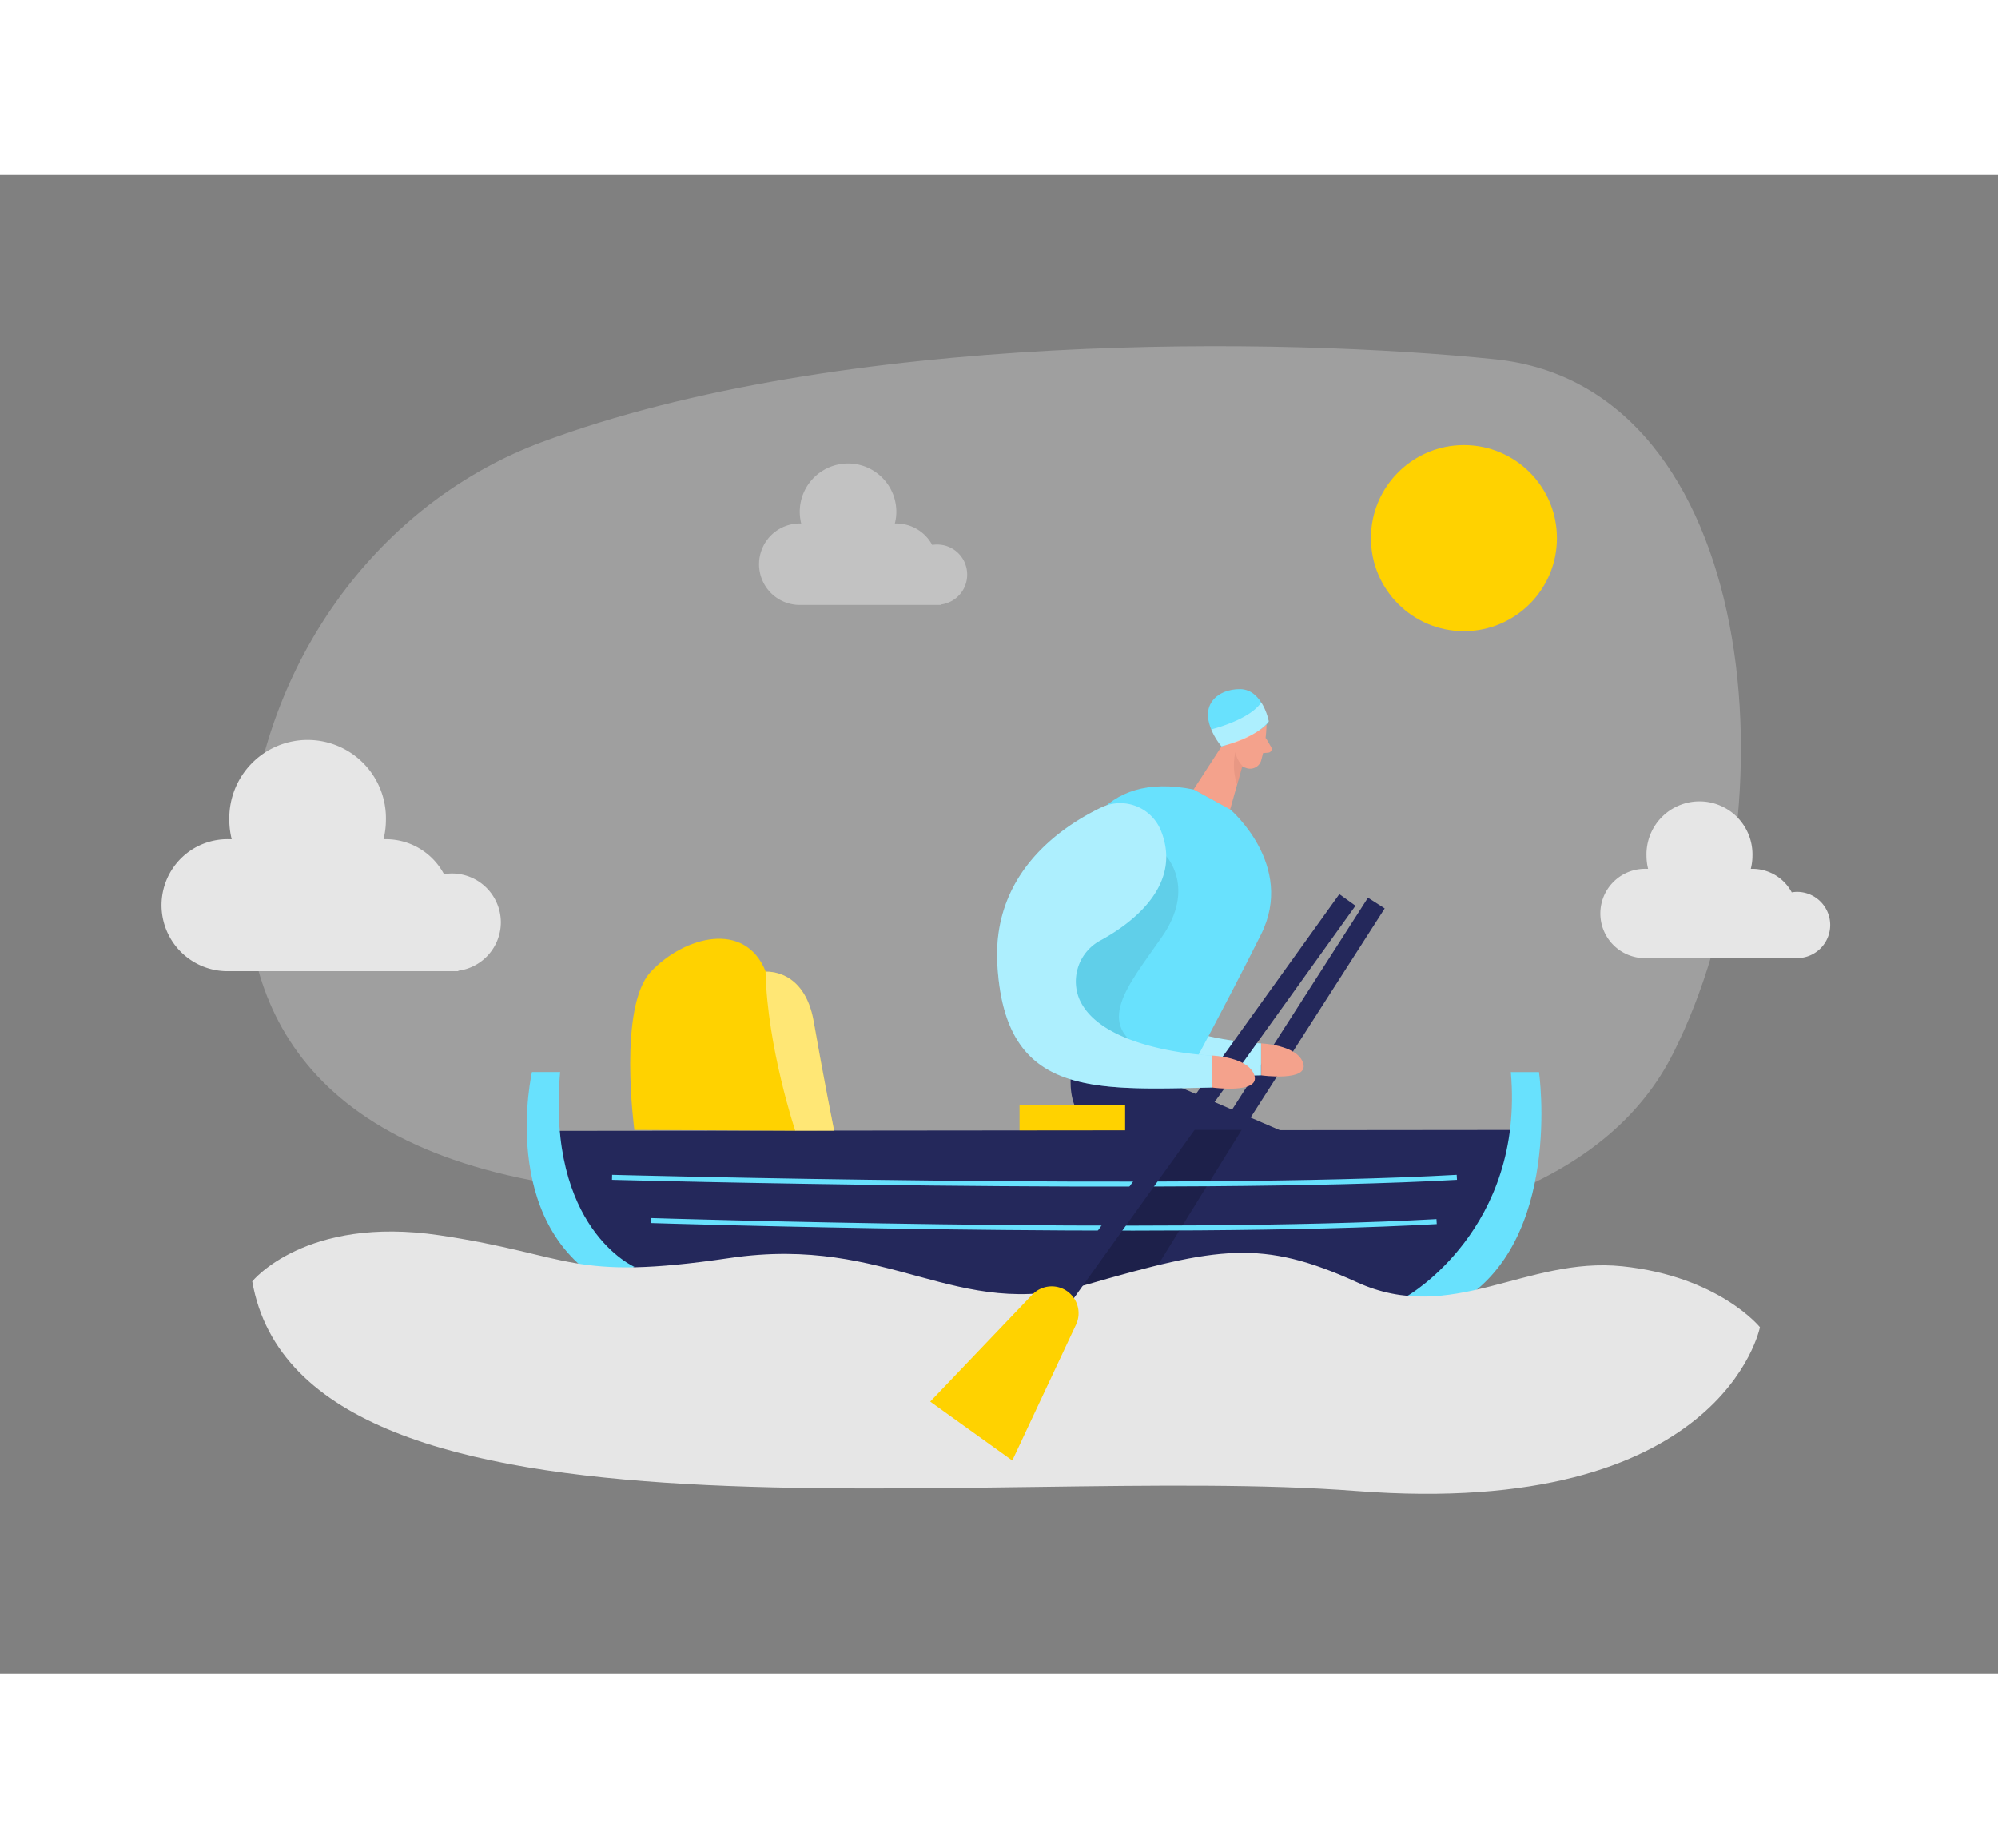 <svg id="Layer_1" data-name="Layer 1" xmlns="http://www.w3.org/2000/svg" viewBox="0 0 400 300" class="styles_logo__3Jd-a" width="200" height="185"><rect x="0" y="0" width="400" height="300" fill="#808080" stroke="none"/><path d="M108.31,53.56C77.5,65.09,54.64,94.3,50.13,129.65c-3.79,29.78,5.28,62.69,58.69,72.06,103.92,18.25,201.25,23.45,226.1-25.77s17.2-133.55-35.53-139C257.45,32.6,168.48,31.06,108.31,53.56Z" fill="#e6e6e6" opacity="0.3"/><rect x="245.87" y="137.65" width="3.98" height="102.57" transform="translate(141.2 -103.9) rotate(32.67)" fill="#24285b"/><path d="M223.68,227h0a5.38,5.38,0,0,1,2.08,6.55l-11.32,27.83-17-10.92L216.7,228A5.37,5.37,0,0,1,223.68,227Z" fill="#ffd200"/><path d="M242.21,128.89a8.78,8.78,0,0,0-11.93-4.71c-8.57,4.13-21.85,13.46-20.83,31.41,1.48,26.35,18.55,25.2,43,24.66v-6.39s-22.29-.77-26.71-11.48a9.31,9.31,0,0,1,4.31-11.58C236.06,147.53,246.6,140,242.21,128.89Z" fill="#68e1fd"/><path d="M242.21,128.89a8.78,8.78,0,0,0-11.93-4.71c-8.57,4.13-21.85,13.46-20.83,31.41,1.48,26.35,18.55,25.2,43,24.66v-6.39s-22.29-.77-26.71-11.48a9.31,9.31,0,0,1,4.31-11.58C236.06,147.53,246.6,140,242.21,128.89Z" fill="#fff" opacity="0.46"/><path d="M252.49,173.86s7.3.28,8.42,4-8.42,2.4-8.42,2.4Z" fill="#f4a28c"/><path d="M215,176.3s-3.33,11.7,4.84,14.5,33.55,8.91,33.55,8.91l1.08,16.7h4l1.48-23.57L236.4,182.69Z" fill="#24285b"/><rect x="204.11" y="186.23" width="21.14" height="8.53" fill="#ffd200"/><path d="M253.56,109.76a28.87,28.87,0,0,1-1.11,7.58,2.31,2.31,0,0,1-3,1.38,5.09,5.09,0,0,1-3.61-4.21l-1-4.14a4.14,4.14,0,0,1,2.24-4.22C249.89,104.53,253.73,107,253.56,109.76Z" fill="#f4a28c"/><polygon points="247.17 110.37 238.95 123.05 246.26 127.08 249.31 116.24 247.17 110.37" fill="#f4a28c"/><path d="M248.3,113.22s.14-1.77-1.2-1.76-1.55,2.56.23,3Z" fill="#f4a28c"/><path d="M253.38,112.66l1.11,1.89a.74.74,0,0,1-.57,1.11l-1.79.16Z" fill="#f4a28c"/><path d="M248.77,118.34a5.48,5.48,0,0,1-1.45-2.78,12.1,12.1,0,0,0,.35,6.51Z" fill="#ce8172" opacity="0.31"/><path d="M239,123.05l7.31,4s13.08,11.14,6.15,25-16,30.6-16,30.6L215,176.3S201.76,115.49,239,123.05Z" fill="#68e1fd"/><circle cx="293.08" cy="72.72" r="18.62" fill="#ffd200"/><path d="M112,191.37s.6,29.19,26.18,37.3c21.89,7,104.61,4.21,128,3.28a45.67,45.67,0,0,0,18.36-4.6c10.43-5.13,23.74-15.69,23.6-36.17Z" fill="#24285b"/><path d="M281.79,224.39s23.45-13.46,20.68-44.79h5.64s4.89,34.13-16.45,46.33Z" fill="#68e1fd"/><path d="M127,218.59s-17.63-7.66-14.86-39H106.5s-6.84,29.94,14.5,42.14Z" fill="#68e1fd"/><polygon points="214.3 222.95 238.7 191.18 248.58 191.18 225.25 228.86 214.3 222.95" opacity="0.19"/><path d="M50.5,221.5S61.14,208.26,88,212.27s25.94,9.29,58.11,4.55,45.11,12.9,71.48,5.31,35.09-9.11,54.07-.46,33.82-5.21,53.14-3.19,27.54,12.19,27.54,12.19-7.47,38.42-80.83,32.77S60.62,279.32,50.5,221.5Z" fill="#e6e6e6"/><path d="M122.53,200.67s114.51,3.05,169.13,0" fill="none" stroke="#68e1fd" stroke-miterlimit="10"/><path d="M130.29,209.32s102.7,3.26,157.32.21" fill="none" stroke="#68e1fd" stroke-miterlimit="10"/><path d="M127,191.18s-3.33-24.62,3.3-31.67,18.89-10.39,23,0,5.94,31.82,5.94,31.82Z" fill="#ffd200"/><rect x="237.84" y="135.52" width="3.98" height="102.57" transform="translate(153.94 -104.8) rotate(35.67)" fill="#24285b"/><path d="M233.47,136.38s6,6.32-.85,16.16-13.79,17.65-3.06,22.87l-18.73,1.76-1.38-21.58Z" opacity="0.08"/><path d="M213.69,223.5h0a5.39,5.39,0,0,1,1.73,6.66l-12.76,27.19-16.43-11.79,20.43-21.4A5.39,5.39,0,0,1,213.69,223.5Z" fill="#ffd200"/><path d="M232.44,131.33a8.78,8.78,0,0,0-11.93-4.71c-8.57,4.13-21.85,13.46-20.84,31.41,1.49,26.34,18.56,25.2,43.05,24.66V176.3s-22.29-.78-26.71-11.48a9.31,9.31,0,0,1,4.31-11.58C226.29,150,236.83,142.38,232.44,131.33Z" fill="#68e1fd"/><path d="M232.44,131.33a8.78,8.78,0,0,0-11.93-4.71c-8.57,4.13-21.85,13.46-20.84,31.41,1.49,26.34,18.56,25.2,43.05,24.66V176.3s-22.29-.78-26.71-11.48a9.31,9.31,0,0,1,4.31-11.58C226.29,150,236.83,142.38,232.44,131.33Z" fill="#fff" opacity="0.46"/><path d="M244.54,114.43s7.89-2.33,9.47-5c0,0-1.2-6.4-5.7-6.49S238.5,106.46,244.54,114.43Z" fill="#68e1fd"/><path d="M242.5,111s7.68-1.87,10-5.41a11.29,11.29,0,0,1,1.5,3.78s-2.25,3.36-9.47,5A12.08,12.08,0,0,1,242.5,111Z" fill="#fff" opacity="0.46"/><path d="M242.72,176.3s7.3.28,8.42,4-8.42,2.4-8.42,2.4Z" fill="#f4a28c"/><path d="M153.26,159.51s7.79-.74,9.65,10,4.08,21.8,4.08,21.8H159.2S153.63,174.72,153.26,159.51Z" fill="#ffd200"/><path d="M153.26,159.51s7.79-.74,9.65,10,4.08,21.8,4.08,21.8H159.2S153.63,174.72,153.26,159.51Z" fill="#fff" opacity="0.46"/><path d="M100.27,149.65a9.8,9.8,0,0,0-9.8-9.8,10.31,10.31,0,0,0-1.58.14,13.18,13.18,0,0,0-11.63-7l-.48,0a15.89,15.89,0,0,0,.48-3.8,15.68,15.68,0,1,0-31.35,0,15.89,15.89,0,0,0,.48,3.8l-.48,0a13.21,13.21,0,1,0,0,26.41H91.75v-.09A9.8,9.8,0,0,0,100.27,149.65Z" fill="#e6e6e6"/><path d="M366.41,150.16a6.63,6.63,0,0,0-6.63-6.63,6.26,6.26,0,0,0-1.07.1,8.93,8.93,0,0,0-7.87-4.71l-.33,0a10.4,10.4,0,0,0,.33-2.57,10.61,10.61,0,1,0-21.21,0,10.9,10.9,0,0,0,.32,2.57l-.32,0a8.94,8.94,0,1,0,0,17.87h31v-.06A6.63,6.63,0,0,0,366.41,150.16Z" fill="#e6e6e6"/><path d="M193.63,80a6,6,0,0,0-6-6,6.14,6.14,0,0,0-1,.08,8.17,8.17,0,0,0-7.18-4.29h-.3a9.5,9.5,0,0,0,.3-2.34,9.67,9.67,0,1,0-19.34,0,10,10,0,0,0,.29,2.34h-.29a8.15,8.15,0,0,0,0,16.3h28.27V86A6,6,0,0,0,193.63,80Z" fill="#e6e6e6" opacity="0.49"/></svg>